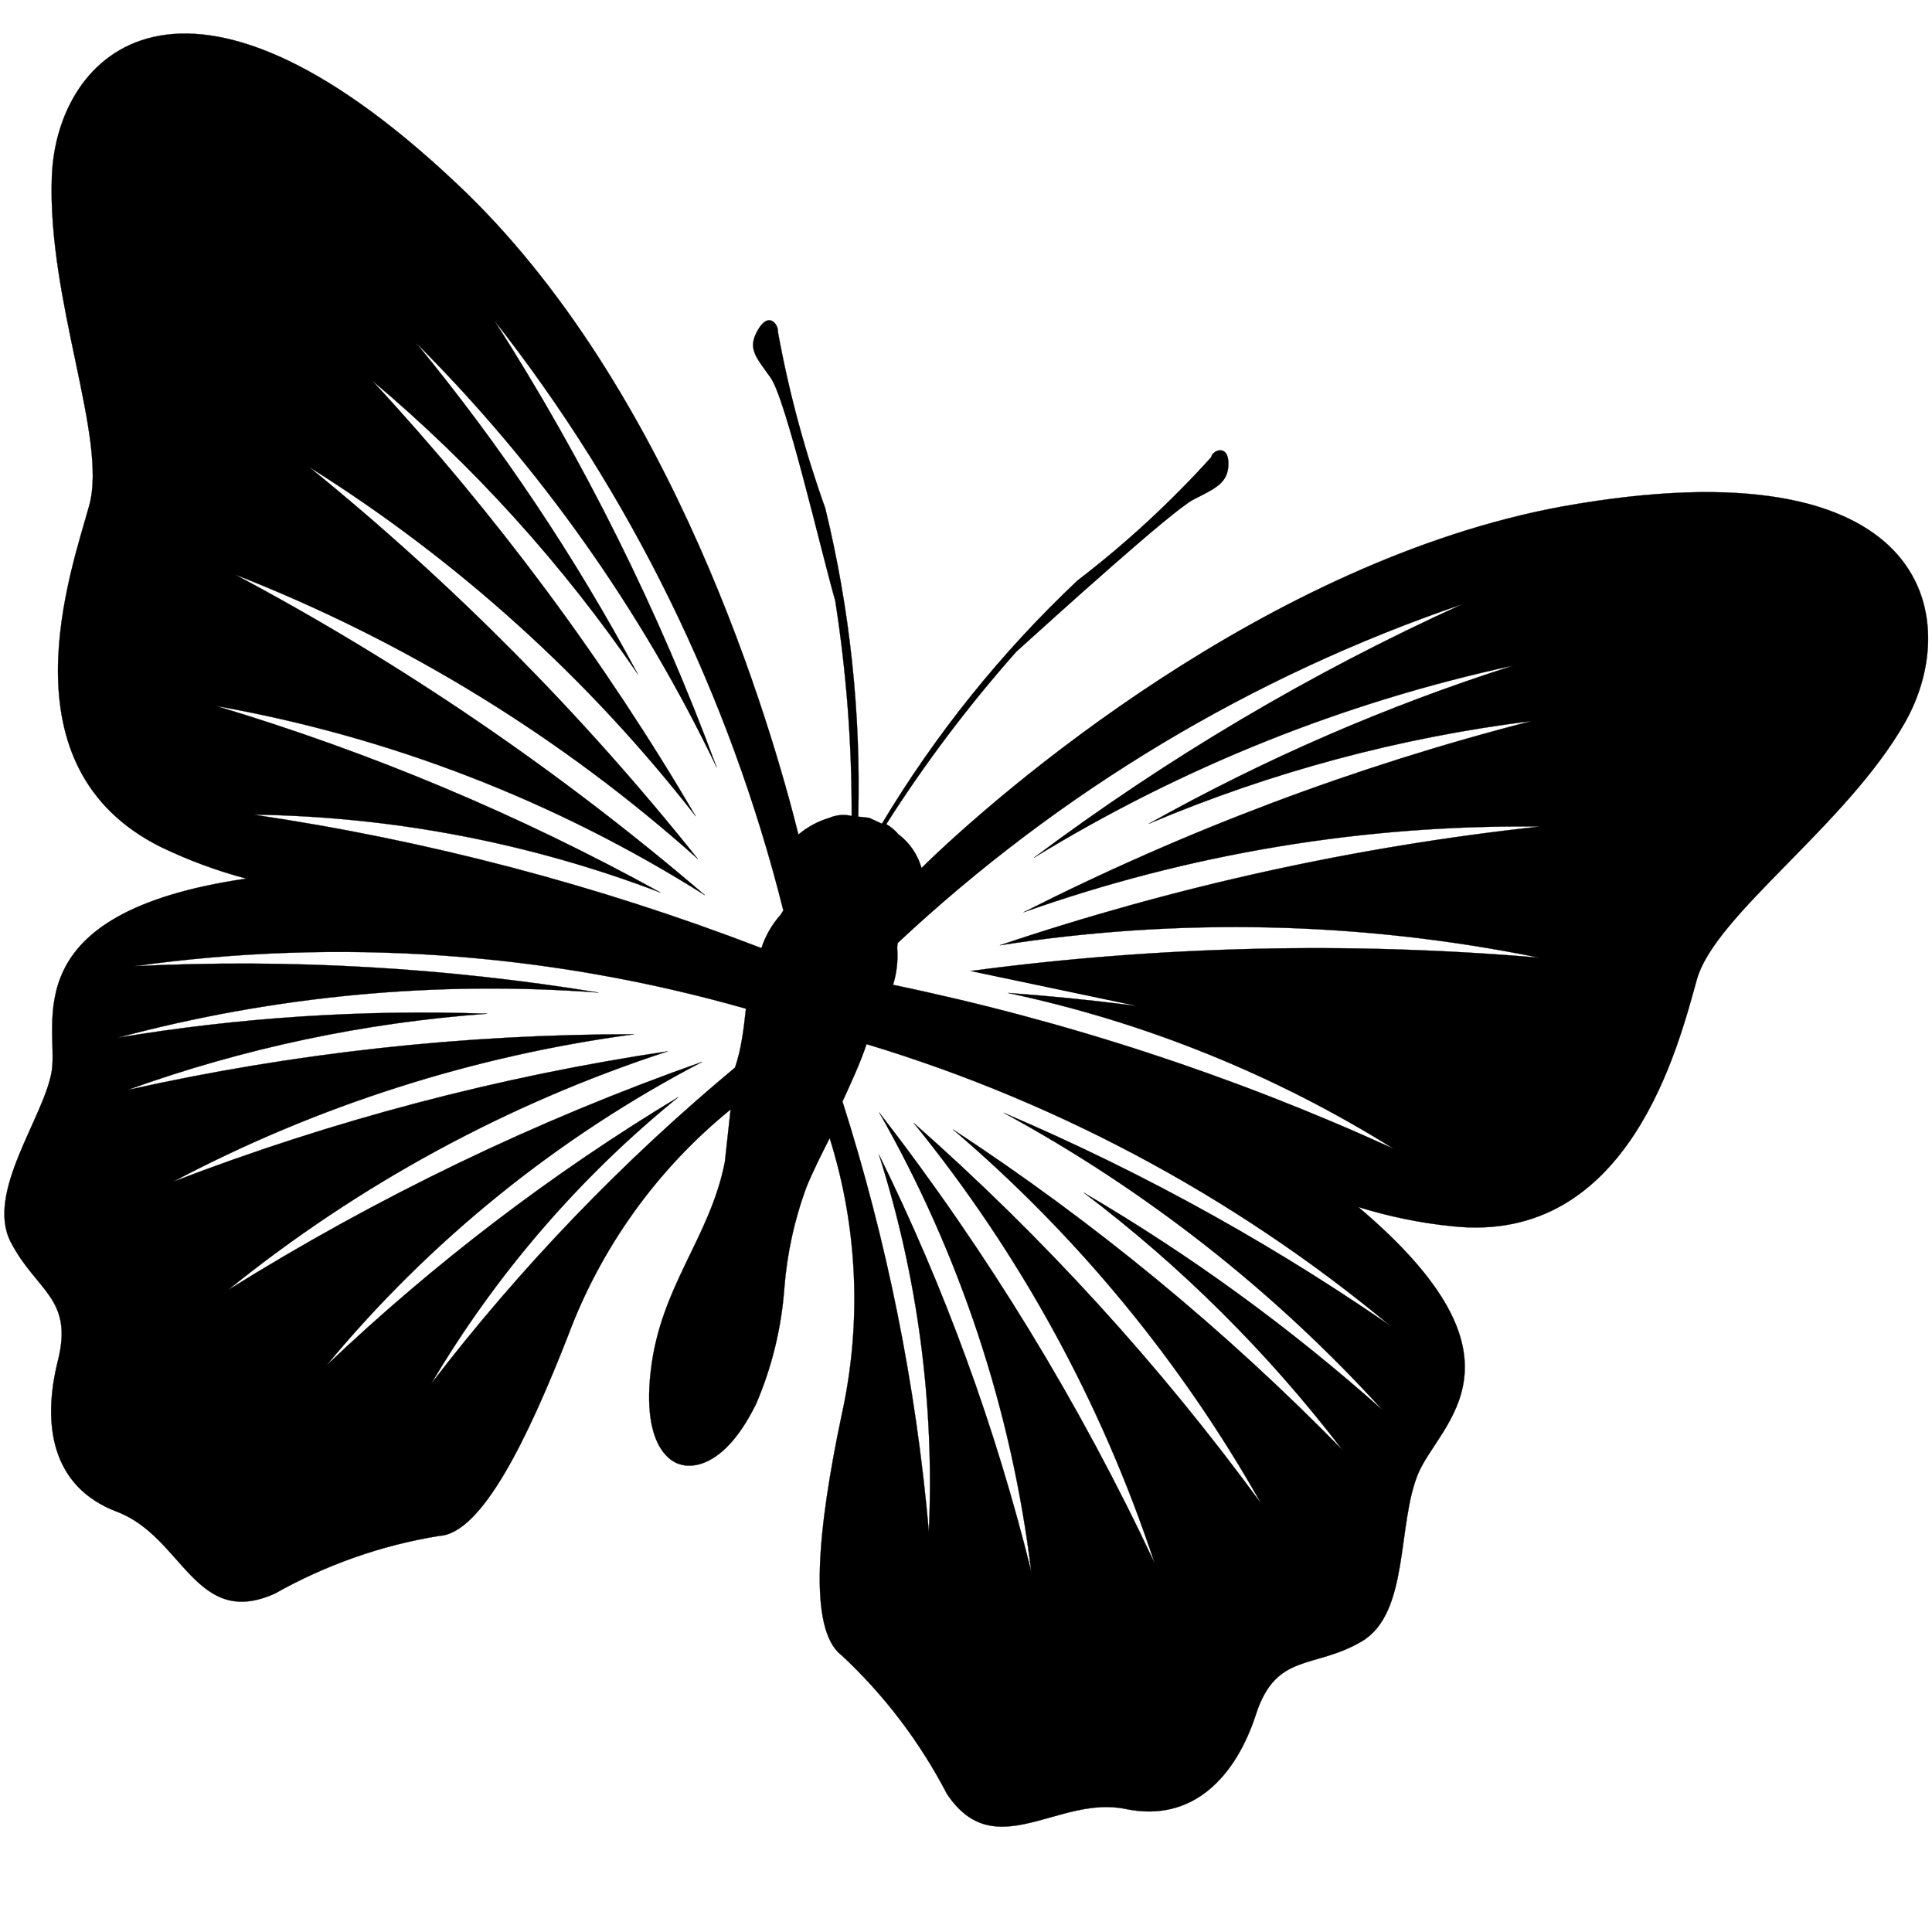 <?xml version="1.0" encoding="utf-8"?>
<!-- Generator: Adobe Illustrator 22.1.0, SVG Export Plug-In . SVG Version: 6.00 Build 0)  -->
<svg version="1.1"
	 id="svg8" inkscape:version="0.92.4 (5da689c313, 2019-01-14)" sodipodi:docname="invertebrados.svg" xmlns:cc="http://creativecommons.org/ns#" xmlns:dc="http://purl.org/dc/elements/1.1/" xmlns:inkscape="http://www.inkscape.org/namespaces/inkscape" xmlns:rdf="http://www.w3.org/1999/02/22-rdf-syntax-ns#" xmlns:sodipodi="http://sodipodi.sourceforge.net/DTD/sodipodi-0.dtd" xmlns:svg="http://www.w3.org/2000/svg"
	 xmlns="http://www.w3.org/2000/svg" xmlns:xlink="http://www.w3.org/1999/xlink" x="0px" y="0px" viewBox="0 0 2267.7 2267.7"
	 style="enable-background:new 0 0 2267.7 2267.7;" xml:space="preserve">
<style type="text/css">
	.st0{fill:black;stroke:#000000;stroke-width:0.265;}
</style>
<sodipodi:namedview  bordercolor="#666666" borderopacity="1.0" id="base" inkscape:current-layer="layer1" inkscape:cx="1157.8855" inkscape:cy="729.83909" inkscape:document-units="mm" inkscape:pageopacity="0.0" inkscape:pageshadow="2" inkscape:window-height="962" inkscape:window-maximized="1" inkscape:window-width="1280" inkscape:window-x="-8" inkscape:window-y="-8" inkscape:zoom="0.1400905" pagecolor="#ffffff" showgrid="false">
	</sodipodi:namedview>
<g id="layer1" transform="translate(-66.651,34.365)" inkscape:groupmode="layer" inkscape:label="Capa 1">
	<path id="path3713" inkscape:connector-curvature="0" class="st0" d="M2303,813c-68,120.5-223.2,226.2-244.6,302.2
		c-21.4,76-78.6,312.6-287.6,289.7c-37.3-3.8-74.1-11.4-109.8-22.5c212.7,180,95,253.3,70.1,313.2c-24.8,60-10.1,163.4-65.9,196.5
		c-55.8,33.1-100.6,12.5-124.3,85.6c-23.7,73.1-74,127.7-153.2,111.2c-79.1-16.5-153.5,66.7-209.6-17.7
		c-31.6-60.7-73.2-115.6-123.2-162.3c-41-30.6-27.8-151.9-0.4-282.1c23.9-107.8,19.1-220-14-325.3c-10,19.8-20,39.6-27.1,57.1
		c-14.3,38.5-23.1,78.9-26.2,119.9l0,0c-3.5,46.4-14.6,92-33,134.8c-43.7,89.2-88.8,71.2-88.8,71.2s-46.2-7.7-35.1-108.3
		s69.4-156.9,87.1-246.4c2-18.1,4.5-41.3,6.8-61.9c-86.3,70.1-152.3,162.1-191.1,266.3c-47.1,120.2-101.1,231.8-151,234.2
		c-67.8,11-133,34-192.8,67.7c-93.4,42-107.6-66.6-185.3-96c-77.7-29.4-87.9-103.6-69.4-177.3s-25.1-81.1-55.3-139.2
		s39.6-147.1,48.1-201c8.5-53.9-47.6-185.4,228.4-225.7c-34.6-9.1-68.2-21.6-100.4-37.1c-188.2-93.7-105.7-322.3-84-400.9
		s-49.4-240.4-43.9-386.1c5.5-145.6,154.9-293.8,474.4,7.6c255.8,239.5,371.1,641.3,401.9,764.8c10.6-8.9,22.9-15.6,36.1-19.5l0,0
		c8.3-3.6,17.6-4.5,26.4-2.3c0.3-84.6-6.2-169.2-19.3-252.8c-17-59.3-57.7-236.1-75.8-261.6c-18.1-25.5-27.6-34.4-14.7-56.5
		c12.9-22.1,24.1-5.2,23.2,2.5c12.8,70.5,31.5,139.8,55.6,207.2c28.9,118.4,41.9,240.1,38.7,362l12.9,1.4l14.9,6.9
		c63.1-105.3,140.4-201.4,229.7-285.6c56.6-43.3,109.1-91.8,156.9-144.7c0.8-7.7,20-16.1,20.1,7.4s-16.3,29.6-41.2,42.5
		c-24.9,12.9-161.2,136.4-207.6,178.3c-56.2,63.4-107.3,131.1-152.8,202.6c5.4,3.1,10.3,7.2,14.4,12c13.1,9.9,22.5,23.8,27,39.5
		c90.7-89.3,405.1-360.4,751.6-424.3C2334,482.1,2371,692.5,2303,813z M960.4,1078.5c4.7-14.5,12.4-27.9,22.6-39.3
		c3.1-4.9,3.1-4.9,3.1-4.9C923,782.1,807.4,546.1,646.8,341.7c105.7,165,193.2,341,261.1,524.8c-88.5-184.9-207.8-353.4-352.8-498.3
		c99.4,120.7,186.6,251,260.3,388.9c-87.9-128.6-192.9-244.7-312.1-344.9C648.1,568.4,775.6,740,883.3,923.8
		C757.1,761.7,603.5,622.9,429.5,513.8c168.2,136.4,321.2,290.7,456.2,460C726,831,542,718,342.5,640
		c197.1,104.9,382,231.2,551.6,376.4c-175-110.5-369.9-186-573.7-222.1c181.2,54.3,356.1,127.7,521.8,219.1
		C689.3,955,527.4,924,363.9,921.8C567.9,951.9,767.9,1004.4,960.4,1078.5z M929.4,1218.7c7.7-22.7,10.2-45.9,12.8-69.1
		c-233.2-66.4-477.7-83.4-717.9-49.9c182.3-8.9,364.9,1.5,545,31c-189.9-14.3-380.8,3.7-564.6,53c143.4-23.9,288.7-33.3,434-28.2
		c-144.2,10.4-286.4,40.5-422.4,89.5c195.2-43.5,394.7-65.5,594.7-65.4c-189.2,25.3-372.5,83.9-541.2,173.1
		c187.4-72.1,382.2-123.4,580.8-153.1c-187.8,61.2-362.8,156.2-516.4,280.3c175.3-109.4,362-199.3,556.9-268
		c-169.3,88.2-319.4,209.4-441.2,356.4c125.9-119.7,264.4-225.4,413.2-315.1c-115.9,94-214.2,207.9-290.2,336.4
		C677.5,1453.2,797.1,1328.8,929.4,1218.7z M1717,1537.4c-184.8-158-400.4-275.9-633.2-346.2c-7.7,22.7-18,45-28.3,67.4
		c52.3,164,86.3,333.2,101.4,504.7c6.8-149.8-13.1-299.6-58.6-442.5c77.1,156.3,137,320.5,178.8,489.6
		c-23.1-189.8-83.9-373.1-178.6-539.2c126.9,163.9,235.3,341.3,323.3,529c-62.1-188-157.9-363.1-282.9-516.7
		c151.8,133.7,288.6,283.6,408,446.9c-93.9-166.5-216.4-315.2-361.9-439.2c165.7,108.6,319.1,234.9,457.5,376.5
		c-87.2-114-189.3-215.7-303.8-302.2c125.1,73.2,242.5,158.7,350.7,255.2c-127.7-140.4-278.1-258.4-444.9-349
		c168.1,71.6,328.2,160.9,477.4,266.4L1717,1537.4z M1205.5,1105.4c221.3-29.5,445.2-34.7,667.6-15.7
		c-208.5-42.4-422.8-47.3-633-14.5c205.7-69.2,418.4-116,634.2-139.4c-206.5-2.4-411.8,31.7-606.4,100.7
		C1458,940.2,1658,864.9,1864.4,812c-154.6,19.2-305.8,59.8-449.3,120.5c136-76.1,279.3-138.3,427.7-185.6
		c-198.9,43-389.1,119.3-562.7,225.6c156.3-117,324.8-216.8,502.6-297.5c-246.5,84.1-472.3,219.6-662.4,397.5l-0.6,5.2
		c1.2,14.8-0.4,29.7-4.8,43.9c202.3,42,399.4,106.5,587.4,192.3c-139.1-86.9-292.2-148.7-452.6-182.8
		c187.4,13.5,372.8,47,553.1,99.8"/>
</g>
</svg>
